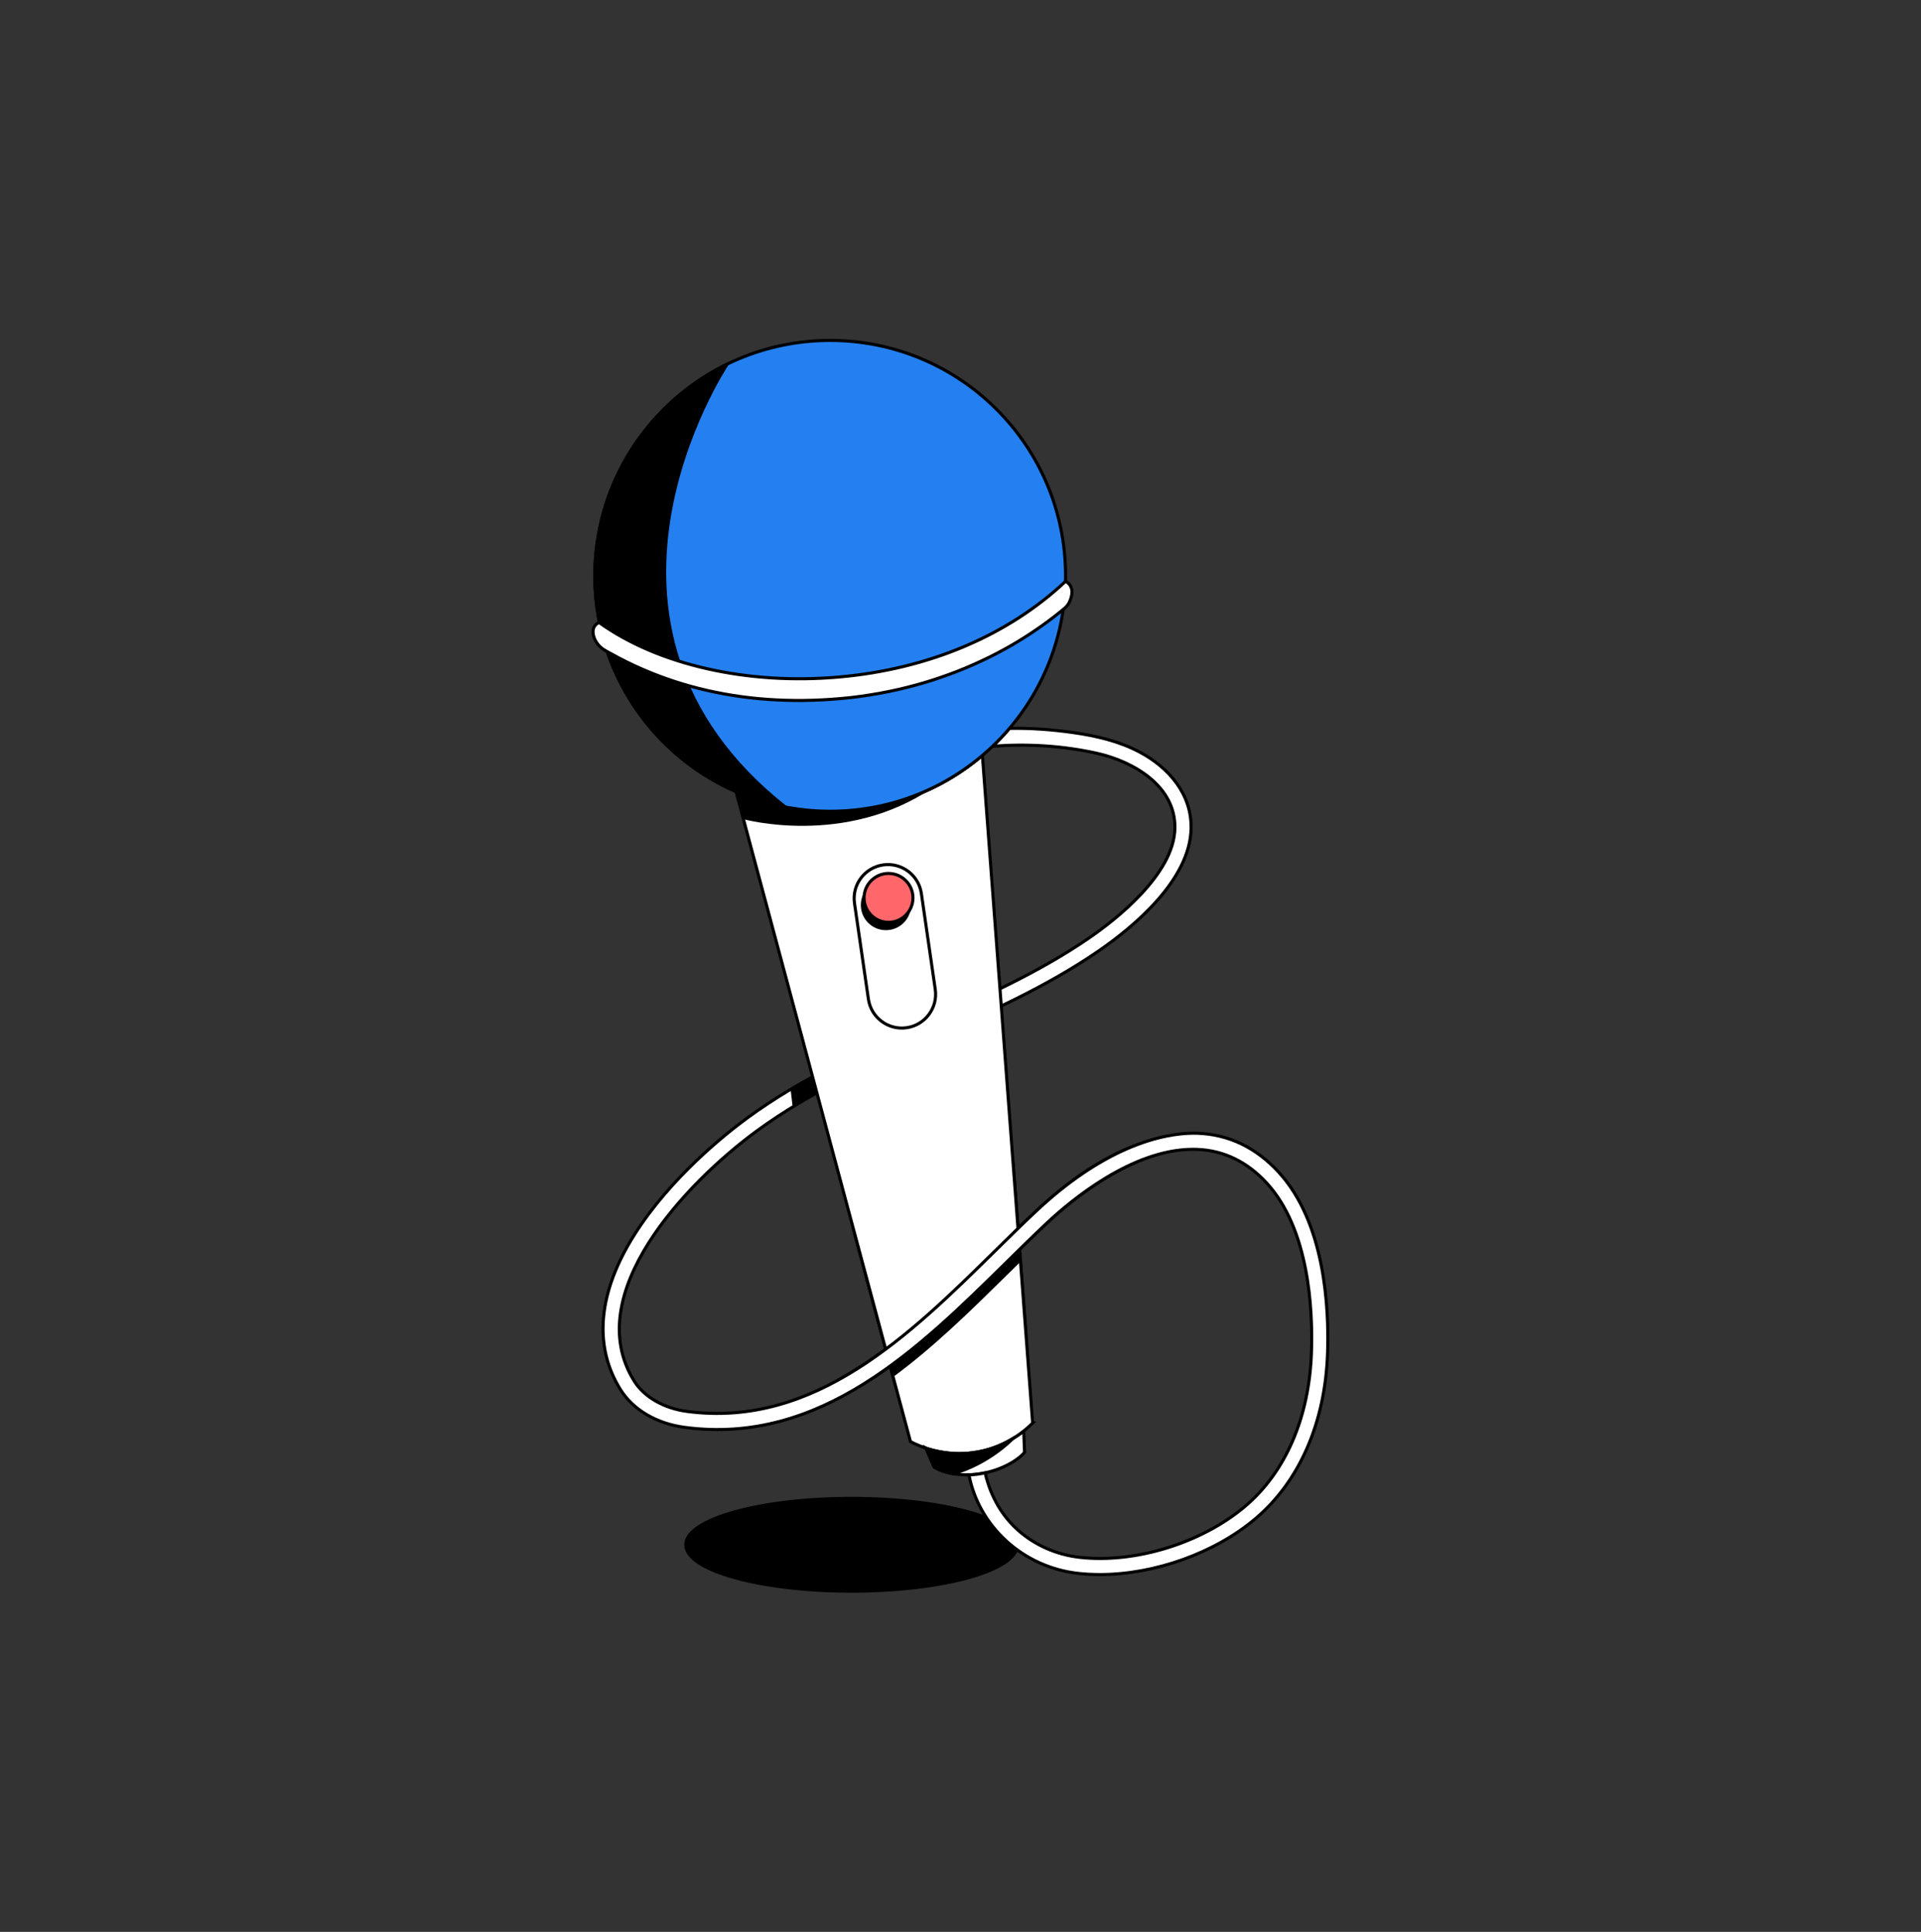 <svg width="180" height="181" viewBox="0 0 180 181" fill="none" xmlns="http://www.w3.org/2000/svg">
<rect x="0" y="0" width="180" height="181" fill="#333333" stroke="none"/>
<path d="M79.796 149.076C88.379 149.076 95.337 147.13 95.337 144.73C95.337 142.329 88.379 140.383 79.796 140.383C71.213 140.383 64.256 142.329 64.256 144.73C64.256 147.13 71.213 149.076 79.796 149.076Z" fill="black" stroke="black" stroke-width="0.288" stroke-miterlimit="10"/>
<path d="M96.001 136.068C95.418 136.782 93.911 137.72 91.954 138.057C89.93 138.409 88.236 137.917 87.527 137.435L86.768 135.675C87.955 136.068 89.687 136.402 91.701 136.016C93.619 135.647 95.035 134.772 95.924 134.069C95.949 134.716 95.973 135.338 96.001 136.068Z" fill="white" stroke="black" stroke-width="0.288" stroke-miterlimit="10"/>
<path d="M94.596 68.238C96.578 68.206 98.549 68.35 100.513 68.628C102.677 68.934 104.852 69.429 106.795 70.466C109.511 71.913 111.669 74.394 111.606 77.619C111.514 82.475 106.152 86.885 102.962 89.081C98.085 92.44 92.635 94.857 87.365 97.197C81.75 99.689 75.945 102.264 70.903 105.964C64.256 110.844 54.358 121.269 59.421 129.385C60.352 130.879 62.2 131.943 64.361 132.232C76.346 133.834 85.299 125.014 93.198 117.239C94.536 115.921 95.801 114.674 97.087 113.469C104.35 106.645 110.095 106.094 112.227 106.174C115.147 106.283 117.705 107.517 119.824 109.832C124.139 114.547 124.539 122.457 124.395 126.754C124.177 133.265 121.777 138.777 117.638 142.281C113.798 145.531 108.159 147.519 103.057 147.519C102.372 147.519 101.697 147.484 101.036 147.41C95.868 146.838 91.729 143.039 90.791 138.18C91.005 138.173 91.237 138.159 91.479 138.131C91.781 138.096 92.059 138.047 92.308 137.994C92.555 139.062 93.24 141.441 95.369 143.342C96.925 144.733 98.946 145.661 101.202 145.91C106.388 146.486 112.6 144.564 116.662 141.132C120.47 137.91 122.68 132.787 122.884 126.708C123.021 122.643 122.659 115.173 118.707 110.854C116.869 108.848 114.669 107.78 112.168 107.685C112.041 107.682 111.915 107.678 111.788 107.678C106.075 107.678 100.348 112.474 98.113 114.568C96.841 115.763 95.583 117.003 94.252 118.314C86.107 126.336 76.873 135.425 64.157 133.728C61.515 133.377 59.322 132.084 58.138 130.187C55.577 126.083 56.037 121.055 59.467 115.647C62.85 110.313 67.966 106.248 70.007 104.751C75.18 100.953 81.061 98.346 86.75 95.82C91.957 93.512 97.34 91.122 102.101 87.841C104.476 86.203 110.014 81.931 110.091 77.595C110.165 73.624 106.187 71.33 102.758 70.571C99.578 69.868 96.275 69.665 93.015 69.914C93.299 69.643 93.591 69.352 93.883 69.035C94.132 68.769 94.368 68.505 94.589 68.245L94.596 68.238Z" fill="white" stroke="black" stroke-width="0.288" stroke-miterlimit="10"/>
<path d="M96.764 133.324C96.135 133.95 94.424 135.492 91.701 136.016C88.528 136.624 86.055 135.45 85.313 135.064L68.971 74.173C71.673 75.357 74.656 76.01 77.794 76.01C83.23 76.01 88.208 74.043 92.052 70.775L96.761 133.324H96.764Z" fill="white" stroke="black" stroke-width="0.288" stroke-miterlimit="10"/>
<mask id="mask0_542_1377" style="mask-type:luminance" maskUnits="userSpaceOnUse" x="75" y="104" width="32" height="26">
<path d="M97.231 109.027C94.329 109.027 91.335 108.673 88.546 109.649C84.779 110.971 80.619 113.922 78.008 116.916C74.821 120.573 74.199 127.425 79.73 129.277C83.226 130.447 86.522 129.902 89.796 128.433C94.013 126.543 99.097 124.14 102.663 121.132C106.23 118.124 108.229 111.909 105.548 107.548C103.25 103.813 99.828 102.576 97.228 109.024C94.326 109.024 99.828 102.576 97.228 109.024L97.231 109.027Z" fill="white"/>
</mask>
<g mask="url(#mask0_542_1377)">
<path d="M96.764 133.324C96.135 133.95 94.424 135.492 91.701 136.016C88.528 136.624 86.054 135.45 85.313 135.064L68.971 74.173C71.673 75.357 74.656 76.01 77.794 76.01C83.229 76.01 88.208 74.043 92.052 70.775L96.76 133.324H96.764Z" fill="white" stroke="black" stroke-width="0.288" stroke-miterlimit="10"/>
<path d="M94.596 68.238C96.578 68.206 98.549 68.35 100.513 68.628C102.677 68.934 104.852 69.429 106.795 70.466C109.511 71.913 111.669 74.394 111.606 77.619C111.514 82.475 106.152 86.885 102.962 89.081C98.085 92.44 92.635 94.857 87.365 97.197C81.75 99.689 75.945 102.264 70.903 105.964C64.256 110.844 54.358 121.269 59.421 129.385C60.352 130.879 62.2 131.943 64.361 132.232C76.346 133.834 85.299 125.014 93.198 117.239C94.536 115.921 95.801 114.674 97.087 113.469C104.35 106.645 110.095 106.094 112.227 106.174C115.147 106.283 117.705 107.517 119.824 109.832C124.139 114.547 124.539 122.457 124.395 126.754C124.177 133.265 121.777 138.777 117.638 142.281C113.798 145.531 108.159 147.519 103.057 147.519C102.372 147.519 101.697 147.484 101.036 147.41C95.868 146.838 91.729 143.039 90.791 138.18C91.005 138.173 91.237 138.159 91.479 138.131C91.781 138.096 92.059 138.047 92.308 137.994C92.555 139.062 93.24 141.441 95.369 143.342C96.925 144.733 98.946 145.661 101.202 145.91C106.388 146.486 112.6 144.564 116.662 141.132C120.47 137.91 122.68 132.787 122.884 126.708C123.021 122.643 122.659 115.173 118.707 110.854C116.869 108.848 114.669 107.78 112.168 107.685C112.041 107.682 111.915 107.678 111.788 107.678C106.075 107.678 100.348 112.474 98.113 114.568C96.841 115.763 95.583 117.003 94.252 118.314C86.107 126.336 76.873 135.425 64.157 133.728C61.515 133.377 59.322 132.084 58.138 130.187C55.577 126.083 56.037 121.055 59.467 115.647C62.85 110.313 67.966 106.248 70.007 104.751C75.18 100.953 81.061 98.346 86.75 95.82C91.957 93.512 97.34 91.122 102.101 87.841C104.476 86.203 110.014 81.931 110.091 77.595C110.165 73.624 106.187 71.33 102.758 70.571C99.578 69.868 96.275 69.665 93.015 69.914C93.299 69.643 93.591 69.352 93.883 69.035C94.132 68.769 94.368 68.505 94.589 68.245L94.596 68.238Z" fill="white" stroke="black" stroke-width="0.288" stroke-miterlimit="10"/>
</g>
<path d="M86.334 83.713C86.083 81.983 84.477 80.784 82.746 81.034C81.016 81.285 79.817 82.891 80.067 84.622L81.37 93.607C81.621 95.337 83.227 96.537 84.957 96.286C86.688 96.035 87.887 94.429 87.636 92.699L86.334 83.713Z" fill="white" stroke="black" stroke-width="0.288" stroke-miterlimit="10"/>
<path d="M77.79 76.007C89.971 76.007 99.845 66.132 99.845 53.952C99.845 41.771 89.971 31.896 77.79 31.896C65.609 31.896 55.735 41.771 55.735 53.952C55.735 66.132 65.609 76.007 77.79 76.007Z" fill="#2480F0" stroke="black" stroke-width="0.288" stroke-miterlimit="10"/>
<path d="M73.574 75.606C73.574 75.606 73.556 75.603 73.542 75.599C73.518 75.596 73.479 75.589 73.43 75.578C73.409 75.575 73.38 75.567 73.349 75.561C73.257 75.543 73.145 75.518 73.005 75.487C73.005 75.487 72.994 75.483 72.987 75.483C72.938 75.473 72.889 75.459 72.836 75.448C72.678 75.409 72.495 75.364 72.291 75.308C72.291 75.308 72.291 75.304 72.284 75.304C72.147 75.265 72 75.223 71.845 75.177C69.41 74.499 67.14 73.421 65.124 72.005C64.66 71.678 64.206 71.334 63.767 70.972C63.757 70.965 63.75 70.958 63.739 70.951C60.492 68.263 58.029 64.665 56.74 60.547C56.687 60.382 56.642 60.213 56.592 60.044C56.592 60.044 56.592 60.041 56.589 60.037C56.585 60.023 56.578 60.006 56.575 59.992C56.571 59.963 56.561 59.928 56.547 59.879C56.483 59.658 56.427 59.433 56.371 59.205C56.364 59.183 56.361 59.162 56.353 59.138C56.297 58.913 56.248 58.684 56.202 58.453C56.195 58.435 56.192 58.417 56.188 58.396C56.142 58.185 56.104 57.971 56.065 57.757C56.058 57.722 56.055 57.683 56.048 57.644C56.009 57.423 55.977 57.202 55.946 56.98C55.911 56.731 55.883 56.481 55.854 56.232C55.854 56.225 55.854 56.218 55.851 56.207C55.826 55.965 55.809 55.722 55.791 55.48C55.774 55.234 55.76 54.988 55.752 54.739V54.7C55.742 54.454 55.739 54.201 55.739 53.952C55.739 53.281 55.77 52.616 55.826 51.959C55.837 51.833 55.851 51.706 55.865 51.583C55.886 51.365 55.914 51.148 55.946 50.93C56.009 50.445 56.093 49.967 56.192 49.493C56.227 49.317 56.262 49.145 56.304 48.973C56.304 48.952 56.311 48.931 56.318 48.91C56.396 48.576 56.483 48.242 56.575 47.915C56.624 47.739 56.677 47.567 56.729 47.395C56.786 47.223 56.842 47.051 56.898 46.879C56.954 46.706 57.017 46.531 57.081 46.359C57.204 46.025 57.334 45.694 57.474 45.368C57.611 45.038 57.755 44.711 57.913 44.391C57.987 44.24 58.061 44.092 58.135 43.945C58.138 43.934 58.145 43.924 58.152 43.913C58.233 43.755 58.318 43.597 58.402 43.439C58.426 43.386 58.455 43.333 58.486 43.284C58.627 43.024 58.778 42.768 58.932 42.518C59.01 42.388 59.09 42.262 59.171 42.135C59.375 41.808 59.593 41.489 59.818 41.172C59.906 41.053 59.993 40.934 60.078 40.814C60.099 40.786 60.117 40.761 60.141 40.733C60.239 40.6 60.341 40.466 60.443 40.336C60.658 40.059 60.883 39.788 61.114 39.525C61.114 39.525 61.114 39.525 61.118 39.517C61.209 39.416 61.297 39.314 61.388 39.215C61.455 39.138 61.529 39.057 61.61 38.976C61.68 38.896 61.754 38.815 61.831 38.737C61.951 38.608 62.074 38.481 62.2 38.358C62.323 38.231 62.45 38.109 62.58 37.989C62.703 37.87 62.825 37.754 62.952 37.641C63.086 37.515 63.223 37.395 63.363 37.276C63.476 37.178 63.592 37.079 63.711 36.984C63.739 36.956 63.767 36.931 63.795 36.914C63.88 36.84 63.968 36.77 64.055 36.703C64.21 36.573 64.368 36.45 64.53 36.331C64.776 36.144 65.029 35.962 65.289 35.786C65.419 35.695 65.549 35.603 65.682 35.519C65.717 35.494 65.756 35.47 65.794 35.445C65.981 35.322 66.171 35.203 66.36 35.09C66.395 35.066 66.434 35.045 66.473 35.024C66.634 34.925 66.799 34.827 66.965 34.739C67.204 34.598 67.446 34.468 67.692 34.342C67.706 34.335 67.716 34.328 67.731 34.321L67.755 34.31L68.138 34.117C67.966 34.388 51.968 58.519 73.577 75.606H73.574Z" fill="black" stroke="black" stroke-width="0.288" stroke-linecap="round" stroke-linejoin="round"/>
<path d="M56.136 58.322C61.719 62.331 70.144 64.18 78.602 63.431C87.056 62.686 94.473 59.514 99.849 54.461C100.232 54.668 100.443 55.03 100.446 55.455C100.446 55.613 100.422 55.768 100.379 55.923C100.313 56.172 100.221 56.414 100.077 56.632C99.919 56.871 99.698 57.04 99.477 57.219C99.462 57.23 99.445 57.244 99.431 57.258C99.227 57.423 99.023 57.584 98.816 57.746C98.401 58.069 97.976 58.382 97.547 58.684C97.119 58.986 96.676 59.285 96.23 59.573C95.784 59.861 95.323 60.139 94.863 60.41C94.396 60.68 93.925 60.94 93.447 61.19C92.966 61.443 92.477 61.685 91.985 61.913C91.49 62.145 90.987 62.367 90.481 62.581C89.972 62.795 89.456 62.996 88.936 63.185C88.415 63.375 87.881 63.558 87.351 63.73C86.813 63.902 86.272 64.06 85.728 64.208C85.179 64.355 84.624 64.496 84.069 64.619C83.514 64.742 82.945 64.861 82.376 64.963C81.806 65.065 81.227 65.156 80.65 65.237C80.074 65.318 79.484 65.385 78.897 65.438C78.844 65.441 78.792 65.448 78.739 65.452C77.587 65.553 76.427 65.613 75.271 65.624C74.147 65.634 73.019 65.603 71.898 65.522C70.777 65.441 69.719 65.318 68.637 65.146C67.58 64.977 66.532 64.763 65.496 64.503C64.477 64.246 63.469 63.944 62.474 63.593C61.49 63.248 60.524 62.858 59.575 62.423C59.013 62.166 58.458 61.889 57.91 61.601C57.636 61.457 57.365 61.309 57.095 61.158C56.765 60.975 56.452 60.824 56.185 60.547C55.861 60.213 55.623 59.781 55.573 59.317C55.542 59.036 55.612 58.755 55.812 58.544C55.9 58.449 56.013 58.368 56.136 58.322Z" fill="white" stroke="black" stroke-width="0.288" stroke-miterlimit="10"/>
<path d="M83.254 86.414C84.519 86.414 85.545 85.388 85.545 84.123C85.545 82.858 84.519 81.832 83.254 81.832C81.989 81.832 80.963 82.858 80.963 84.123C80.963 85.388 81.989 86.414 83.254 86.414Z" fill="#FF676A" stroke="black" stroke-width="0.288" stroke-miterlimit="10"/>
<path d="M95.629 118.205C95.193 118.63 94.754 119.062 94.304 119.505C90.998 122.762 87.513 126.195 83.686 129.01L83.412 127.98C85.949 126.157 88.099 124.22 90.545 121.919C92.326 120.243 93.995 118.567 95.541 117.049L95.629 118.205Z" fill="black"/>
<path d="M74.08 102.06L74.273 103.708C74.688 103.455 75.113 103.202 75.552 102.949C75.886 102.756 76.22 102.569 76.546 102.387C76.413 101.888 76.279 101.385 76.142 100.886C75.865 101.037 75.584 101.196 75.299 101.357C74.884 101.593 74.477 101.828 74.08 102.063V102.06Z" fill="black"/>
<path d="M87.337 73.842C79.136 79.38 69.663 76.748 69.663 76.748L68.971 74.172C71.673 75.357 74.656 76.01 77.794 76.01C81.213 76.01 84.449 75.23 87.337 73.842Z" fill="black"/>
<path d="M85.355 85.037C85.232 86.224 84.234 87.148 83.015 87.148C81.715 87.148 80.661 86.098 80.661 84.798C80.661 84.317 80.805 83.87 81.051 83.498C80.995 83.695 80.963 83.905 80.963 84.123C80.963 85.388 81.989 86.414 83.254 86.414C84.196 86.414 85.004 85.848 85.355 85.037Z" fill="black"/>
<path d="M94.902 134.779C94.902 134.779 94.902 134.782 94.895 134.786C94.768 134.919 92.663 137.084 89.322 138.071C88.521 137.934 87.892 137.685 87.526 137.435L86.771 135.678C86.771 135.678 86.778 135.682 86.785 135.682C86.887 135.721 87.393 135.903 88.173 136.033C88.299 136.058 88.436 136.079 88.577 136.096C88.697 136.114 88.823 136.128 88.953 136.139C89.037 136.149 89.125 136.156 89.213 136.16C89.227 136.163 89.241 136.163 89.255 136.163C89.357 136.17 89.463 136.177 89.568 136.177C89.614 136.181 89.663 136.184 89.709 136.184H89.846C89.954 136.184 90.063 136.184 90.179 136.181C90.249 136.177 90.32 136.177 90.394 136.174C90.51 136.167 90.629 136.16 90.749 136.149C90.755 136.149 90.766 136.146 90.777 136.146C90.924 136.132 91.079 136.118 91.233 136.093C91.388 136.072 91.543 136.047 91.701 136.016C92.47 135.875 93.289 135.622 94.118 135.208C94.213 135.165 94.311 135.116 94.406 135.063C94.469 135.032 94.533 134.997 94.596 134.958C94.645 134.93 94.698 134.902 94.747 134.87C94.8 134.842 94.849 134.811 94.902 134.779Z" fill="black" stroke="black" stroke-width="0.288" stroke-miterlimit="10"/>
</svg>
